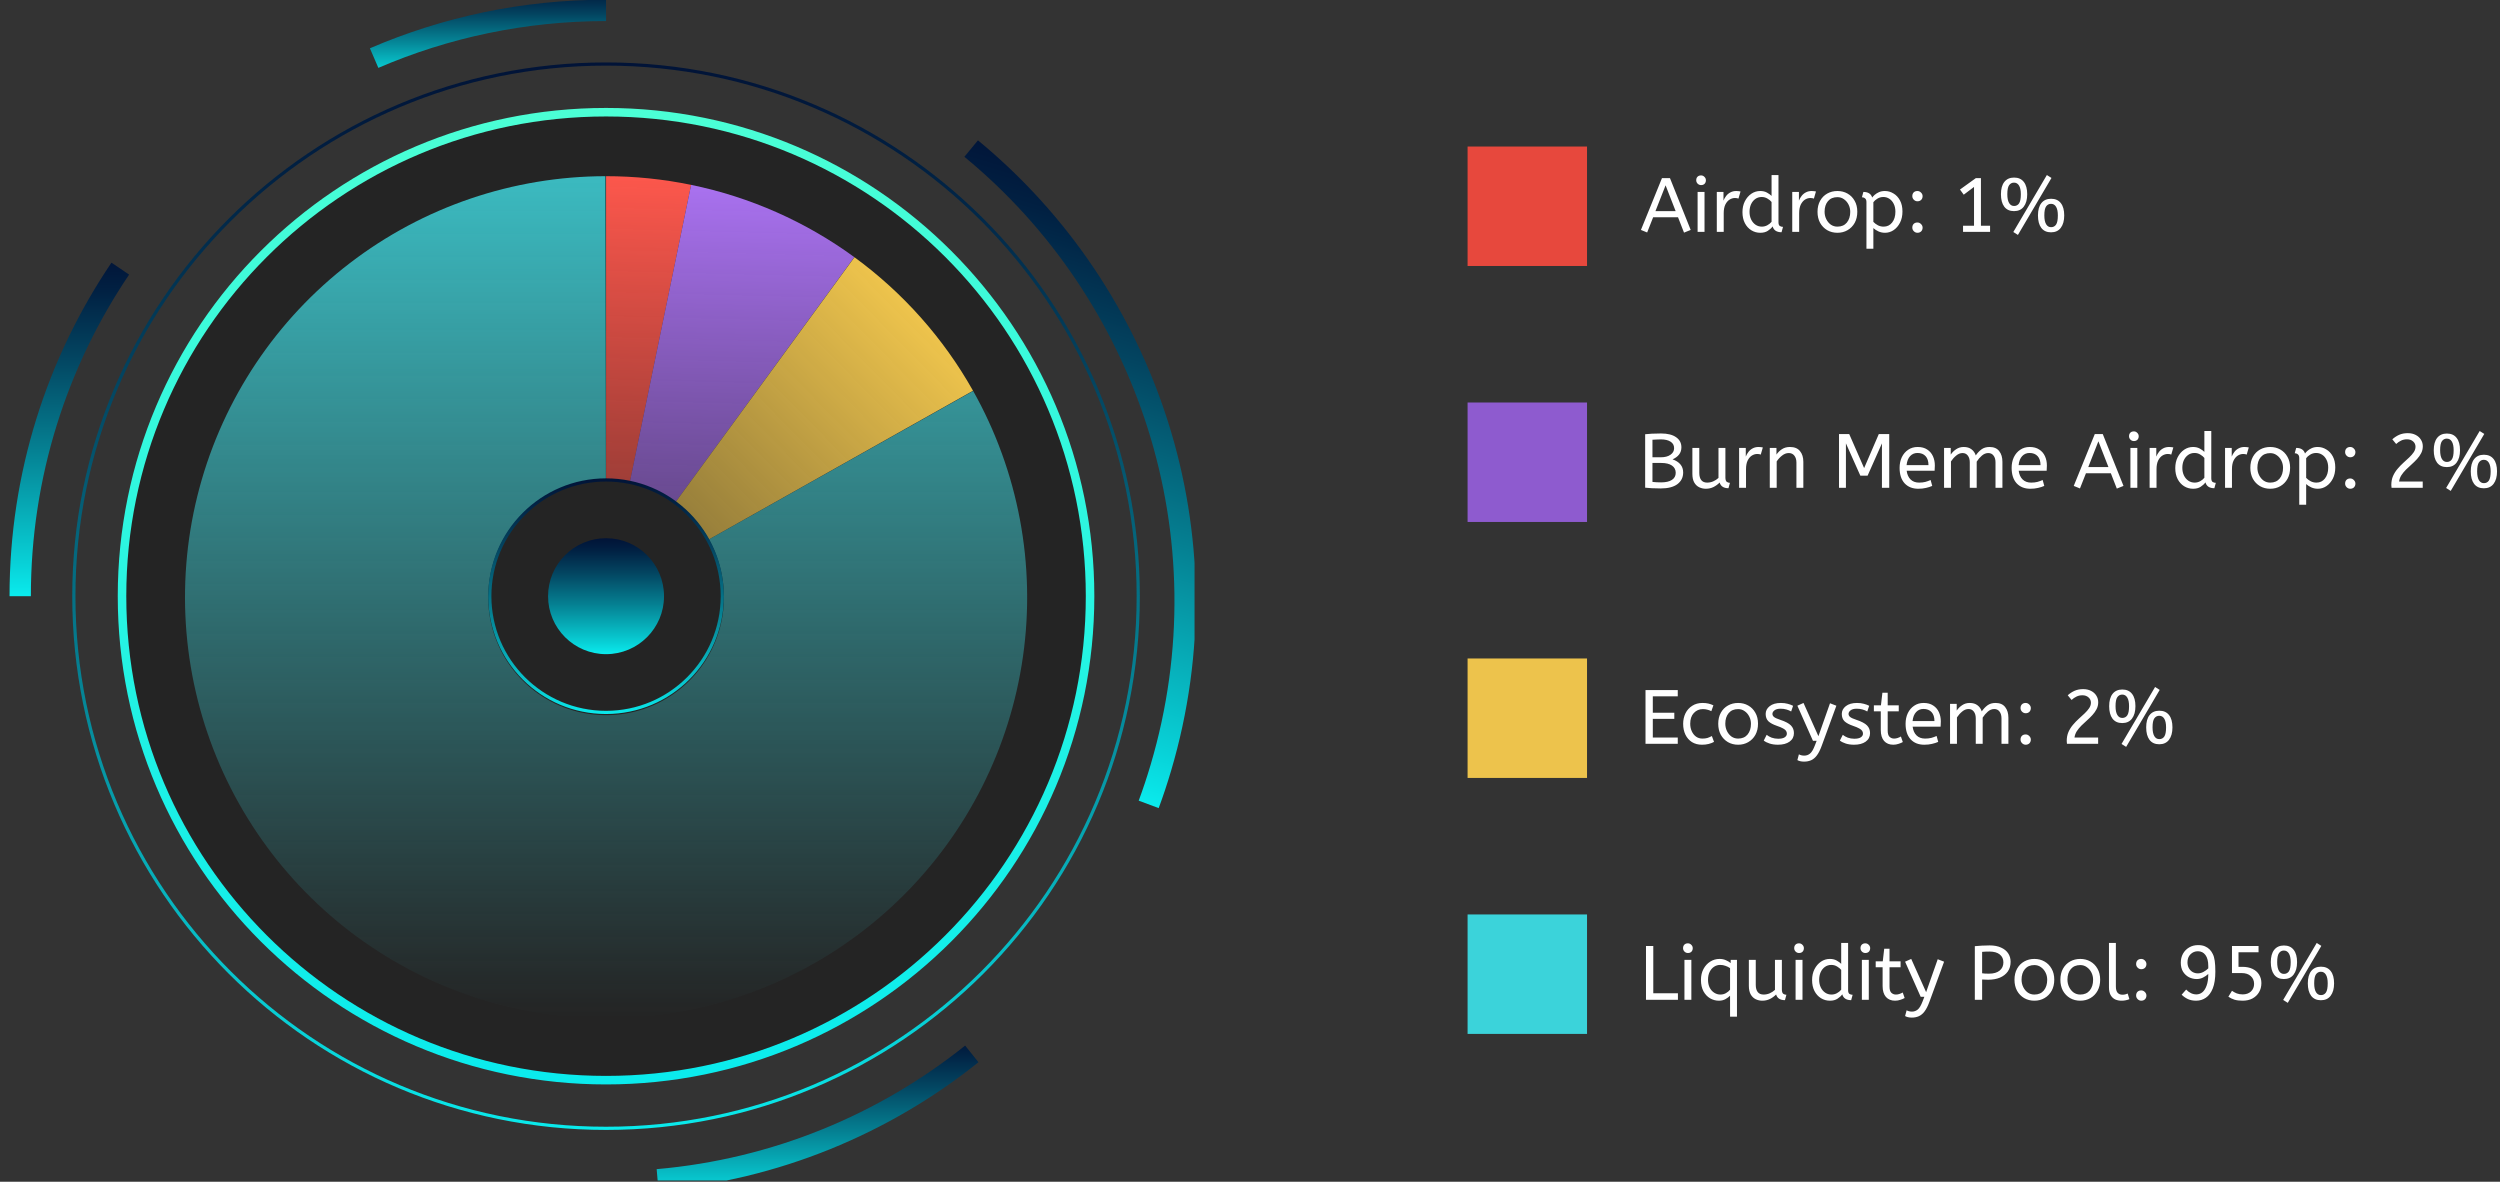 <svg width="586" height="277" viewBox="0 0 586 277" fill="none" xmlns="http://www.w3.org/2000/svg">
<rect x="0" y="0" width="586" height="277" fill="#333333" stroke="none"/>
<g clip-path="url(#clip0_80_314)">
<path style="mix-blend-mode:screen" d="M28.197 62.967C13.389 84.872 4.735 111.306 4.735 139.746" stroke="url(#paint0_linear_80_314)" stroke-width="5" stroke-miterlimit="10"/>
<path style="mix-blend-mode:screen" d="M142.057 2.436C122.742 2.436 104.374 6.424 87.696 13.613" stroke="url(#paint1_linear_80_314)" stroke-width="5" stroke-miterlimit="10"/>
<path style="mix-blend-mode:screen" d="M269.254 188.547C270.294 185.752 271.232 182.904 272.097 179.987C288.265 125.453 268.966 68.842 227.641 34.824" stroke="url(#paint2_linear_80_314)" stroke-width="5" stroke-miterlimit="10"/>
<path style="mix-blend-mode:screen" d="M154.137 276.538C181.859 274.127 207.236 263.468 227.79 247.039" stroke="url(#paint3_linear_80_314)" stroke-width="5" stroke-miterlimit="10"/>
<path style="mix-blend-mode:screen" d="M142.057 264.481C210.952 264.481 266.803 208.635 266.803 139.746C266.803 70.856 210.952 15.01 142.057 15.01C73.162 15.01 17.311 70.856 17.311 139.746C17.311 208.635 73.162 264.481 142.057 264.481Z" stroke="url(#paint4_linear_80_314)" stroke-width="0.75" stroke-miterlimit="10"/>
<path d="M142.057 253.191C204.716 253.191 255.512 202.4 255.512 139.746C255.512 77.092 204.716 26.301 142.057 26.301C79.398 26.301 28.602 77.092 28.602 139.746C28.602 202.4 79.398 253.191 142.057 253.191Z" fill="black" fill-opacity="0.3" stroke="url(#paint5_linear_80_314)" stroke-width="2" stroke-miterlimit="10"/>
<path d="M142.065 41.298C148.765 41.298 155.447 41.98 162.008 43.334L147.65 112.93C145.812 112.551 143.941 112.36 142.065 112.36L142.065 41.298Z" fill="url(#paint6_linear_80_314)"/>
<path d="M161.996 43.331C175.816 46.181 188.865 51.96 200.262 60.28L158.362 117.676C155.171 115.346 151.517 113.727 147.646 112.929L161.996 43.331Z" fill="url(#paint7_linear_80_314)"/>
<path d="M200.285 60.297C211.679 68.62 221.157 79.29 228.078 91.587L166.152 126.443C164.213 122.999 161.559 120.011 158.368 117.68L200.285 60.297Z" fill="url(#paint8_linear_80_314)"/>
<path d="M228.109 91.641C238.727 110.534 242.832 132.397 239.79 153.854C236.748 175.312 226.728 195.172 211.277 210.369C195.826 225.566 175.803 235.255 154.298 237.941C132.793 240.627 111.002 236.161 92.288 225.231C73.573 214.301 58.977 197.516 50.75 177.466C42.524 157.416 41.125 135.216 46.77 114.292C52.415 93.368 64.789 74.883 81.984 61.691C99.178 48.499 120.236 41.332 141.908 41.298L142.021 112.363C135.953 112.373 130.057 114.38 125.242 118.073C120.428 121.767 116.963 126.943 115.382 132.802C113.802 138.66 114.193 144.876 116.497 150.49C118.8 156.104 122.887 160.804 128.127 163.865C133.367 166.925 139.469 168.176 145.49 167.423C151.512 166.671 157.118 163.958 161.444 159.703C165.771 155.448 168.576 149.887 169.428 143.879C170.28 137.871 169.13 131.75 166.157 126.46L228.109 91.641Z" fill="url(#paint9_linear_80_314)"/>
<path style="mix-blend-mode:screen" d="M142.057 153.335C149.563 153.335 155.647 147.251 155.647 139.746C155.647 132.241 149.563 126.157 142.057 126.157C134.551 126.157 128.467 132.241 128.467 139.746C128.467 147.251 134.551 153.335 142.057 153.335Z" fill="url(#paint10_linear_80_314)"/>
<path style="mix-blend-mode:screen" d="M142.057 166.992C157.106 166.992 169.305 154.794 169.305 139.746C169.305 124.699 157.106 112.5 142.057 112.5C127.008 112.5 114.809 124.699 114.809 139.746C114.809 154.794 127.008 166.992 142.057 166.992Z" stroke="url(#paint11_linear_80_314)" stroke-width="0.75" stroke-miterlimit="10"/>
</g>
<rect x="344" y="34.348" width="28" height="28" fill="#E7483D"/>
<path d="M394.733 54.528L393.329 50.928H387.497L386.093 54.492L384.635 53.898L389.567 41.748H391.439L396.299 53.898L394.733 54.528ZM388.037 49.488H392.771L390.413 43.44L388.037 49.488ZM397.919 54.348V44.988H399.539V54.348H397.919ZM398.729 43.386C398.417 43.386 398.147 43.272 397.919 43.044C397.703 42.816 397.595 42.552 397.595 42.252C397.595 41.904 397.697 41.628 397.901 41.424C398.105 41.22 398.381 41.118 398.729 41.118C399.041 41.118 399.305 41.232 399.521 41.46C399.749 41.676 399.863 41.94 399.863 42.252C399.863 42.588 399.761 42.864 399.557 43.08C399.353 43.284 399.077 43.386 398.729 43.386ZM402.419 54.348V44.988H403.985V47.022C404.141 46.626 404.351 46.26 404.615 45.924C404.879 45.576 405.209 45.3 405.605 45.096C406.001 44.88 406.463 44.772 406.991 44.772C407.171 44.772 407.351 44.784 407.531 44.808C407.711 44.82 407.861 44.844 407.981 44.88L407.495 46.554C407.267 46.458 406.997 46.41 406.685 46.41C406.241 46.41 405.815 46.536 405.407 46.788C405.011 47.04 404.681 47.43 404.417 47.958C404.165 48.486 404.039 49.158 404.039 49.974V54.348H402.419ZM412.609 54.564C411.841 54.564 411.139 54.366 410.503 53.97C409.867 53.574 409.363 53.016 408.991 52.296C408.619 51.564 408.433 50.706 408.433 49.722C408.433 48.774 408.619 47.928 408.991 47.184C409.375 46.44 409.879 45.852 410.503 45.42C411.139 44.988 411.835 44.772 412.591 44.772C413.215 44.772 413.749 44.898 414.193 45.15C414.649 45.402 415.003 45.66 415.255 45.924V41.028H416.875V52.08C416.875 52.536 416.983 52.836 417.199 52.98C417.427 53.112 417.673 53.178 417.937 53.178L417.595 54.438C416.455 54.438 415.759 53.982 415.507 53.07C415.243 53.442 414.871 53.784 414.391 54.096C413.923 54.408 413.329 54.564 412.609 54.564ZM412.969 53.124C413.413 53.124 413.833 53.022 414.229 52.818C414.637 52.602 414.979 52.326 415.255 51.99V47.346C415.027 47.058 414.709 46.794 414.301 46.554C413.893 46.302 413.443 46.176 412.951 46.176C412.375 46.176 411.871 46.332 411.439 46.644C411.007 46.956 410.671 47.376 410.431 47.904C410.203 48.42 410.089 49.008 410.089 49.668C410.089 50.328 410.215 50.922 410.467 51.45C410.719 51.966 411.061 52.374 411.493 52.674C411.937 52.974 412.429 53.124 412.969 53.124ZM420.102 54.348V44.988H421.668V47.022C421.824 46.626 422.034 46.26 422.298 45.924C422.562 45.576 422.892 45.3 423.288 45.096C423.684 44.88 424.146 44.772 424.674 44.772C424.854 44.772 425.034 44.784 425.214 44.808C425.394 44.82 425.544 44.844 425.664 44.88L425.178 46.554C424.95 46.458 424.68 46.41 424.368 46.41C423.924 46.41 423.498 46.536 423.09 46.788C422.694 47.04 422.364 47.43 422.1 47.958C421.848 48.486 421.722 49.158 421.722 49.974V54.348H420.102ZM430.689 54.564C429.801 54.564 429.003 54.36 428.295 53.952C427.587 53.532 427.029 52.956 426.621 52.224C426.225 51.48 426.027 50.628 426.027 49.668C426.027 48.66 426.231 47.79 426.639 47.058C427.047 46.326 427.605 45.762 428.313 45.366C429.021 44.97 429.813 44.772 430.689 44.772C431.565 44.772 432.351 44.97 433.047 45.366C433.755 45.762 434.313 46.326 434.721 47.058C435.141 47.778 435.351 48.636 435.351 49.632C435.351 50.628 435.147 51.498 434.739 52.242C434.331 52.974 433.773 53.544 433.065 53.952C432.369 54.36 431.577 54.564 430.689 54.564ZM430.689 53.124C431.637 53.124 432.375 52.806 432.903 52.17C433.431 51.522 433.695 50.688 433.695 49.668C433.695 49.044 433.563 48.474 433.299 47.958C433.035 47.43 432.675 47.01 432.219 46.698C431.775 46.374 431.265 46.212 430.689 46.212C429.741 46.212 429.003 46.524 428.475 47.148C427.947 47.772 427.683 48.6 427.683 49.632C427.683 50.256 427.815 50.838 428.079 51.378C428.343 51.906 428.697 52.332 429.141 52.656C429.597 52.968 430.113 53.124 430.689 53.124ZM437.495 58.308V47.382C437.495 46.974 437.393 46.686 437.189 46.518C436.997 46.338 436.745 46.248 436.433 46.248L436.775 44.988C437.879 44.988 438.569 45.426 438.845 46.302C438.965 46.122 439.157 45.912 439.421 45.672C439.697 45.432 440.033 45.222 440.429 45.042C440.837 44.862 441.299 44.772 441.815 44.772C442.535 44.772 443.207 44.964 443.831 45.348C444.467 45.72 444.977 46.266 445.361 46.986C445.745 47.694 445.937 48.558 445.937 49.578C445.937 50.574 445.745 51.45 445.361 52.206C444.977 52.95 444.473 53.532 443.849 53.952C443.237 54.36 442.571 54.564 441.851 54.564C441.299 54.564 440.783 54.456 440.303 54.24C439.823 54.012 439.427 53.754 439.115 53.466V58.308H437.495ZM441.527 53.124C442.343 53.124 443.003 52.806 443.507 52.17C444.023 51.522 444.281 50.676 444.281 49.632C444.281 48.912 444.149 48.294 443.885 47.778C443.633 47.262 443.291 46.866 442.859 46.59C442.439 46.314 441.971 46.176 441.455 46.176C440.939 46.176 440.471 46.308 440.051 46.572C439.643 46.824 439.331 47.1 439.115 47.4V52.008C439.427 52.332 439.787 52.602 440.195 52.818C440.603 53.022 441.047 53.124 441.527 53.124ZM449.452 47.184C449.128 47.184 448.846 47.064 448.606 46.824C448.366 46.584 448.246 46.302 448.246 45.978C448.246 45.606 448.354 45.312 448.57 45.096C448.786 44.88 449.08 44.772 449.452 44.772C449.764 44.772 450.04 44.892 450.28 45.132C450.532 45.372 450.658 45.654 450.658 45.978C450.658 46.338 450.544 46.632 450.316 46.86C450.088 47.076 449.8 47.184 449.452 47.184ZM449.452 54.564C449.128 54.564 448.846 54.444 448.606 54.204C448.366 53.964 448.246 53.682 448.246 53.358C448.246 52.986 448.354 52.692 448.57 52.476C448.786 52.26 449.08 52.152 449.452 52.152C449.764 52.152 450.04 52.272 450.28 52.512C450.532 52.752 450.658 53.034 450.658 53.358C450.658 53.718 450.544 54.012 450.316 54.24C450.088 54.456 449.8 54.564 449.452 54.564ZM460.137 54.348V52.908H462.711V43.818L460.299 45.636L459.417 44.43L463.143 41.748H464.331V52.908H466.473V54.348H460.137ZM473 55.068L471.92 54.384L479.786 41.028L480.866 41.712L473 55.068ZM472.082 49.488C471.086 49.488 470.324 49.14 469.796 48.444C469.28 47.748 469.022 46.776 469.022 45.528C469.022 44.28 469.286 43.32 469.814 42.648C470.354 41.964 471.116 41.622 472.1 41.622C473.096 41.622 473.858 41.964 474.386 42.648C474.914 43.32 475.178 44.28 475.178 45.528C475.178 46.764 474.908 47.736 474.368 48.444C473.84 49.14 473.078 49.488 472.082 49.488ZM472.1 48.282C472.604 48.282 472.994 48.078 473.27 47.67C473.546 47.262 473.684 46.548 473.684 45.528C473.684 44.64 473.546 43.968 473.27 43.512C472.994 43.044 472.598 42.81 472.082 42.81C471.602 42.81 471.218 43.014 470.93 43.422C470.654 43.818 470.516 44.52 470.516 45.528C470.516 46.428 470.654 47.112 470.93 47.58C471.206 48.048 471.596 48.282 472.1 48.282ZM480.758 54.456C479.762 54.456 479 54.108 478.472 53.412C477.956 52.716 477.698 51.744 477.698 50.496C477.698 49.248 477.962 48.288 478.49 47.616C479.03 46.932 479.792 46.59 480.776 46.59C481.772 46.59 482.534 46.932 483.062 47.616C483.59 48.288 483.854 49.248 483.854 50.496C483.854 51.732 483.584 52.704 483.044 53.412C482.516 54.108 481.754 54.456 480.758 54.456ZM480.776 53.25C481.28 53.25 481.67 53.046 481.946 52.638C482.222 52.23 482.36 51.516 482.36 50.496C482.36 49.608 482.222 48.936 481.946 48.48C481.67 48.012 481.274 47.778 480.758 47.778C480.278 47.778 479.894 47.982 479.606 48.39C479.33 48.786 479.192 49.488 479.192 50.496C479.192 51.396 479.33 52.08 479.606 52.548C479.882 53.016 480.272 53.25 480.776 53.25Z" fill="white"/>
<rect x="344" y="94.348" width="28" height="28" fill="#8E5BCF"/>
<path d="M389.261 114.492C388.529 114.492 387.833 114.474 387.173 114.438C386.525 114.402 386.009 114.36 385.625 114.312V101.784C386.045 101.736 386.567 101.694 387.191 101.658C387.815 101.622 388.529 101.604 389.333 101.604C390.869 101.604 392.051 101.898 392.879 102.486C393.707 103.062 394.121 103.848 394.121 104.844C394.121 105.504 393.941 106.068 393.581 106.536C393.233 106.992 392.723 107.37 392.051 107.67C392.867 107.958 393.485 108.36 393.905 108.876C394.325 109.38 394.535 110.004 394.535 110.748C394.535 111.888 394.085 112.8 393.185 113.484C392.285 114.156 390.977 114.492 389.261 114.492ZM387.335 107.184H389.315C390.263 107.184 391.013 106.986 391.565 106.59C392.129 106.194 392.411 105.684 392.411 105.06C392.411 104.388 392.135 103.878 391.583 103.53C391.031 103.17 390.275 102.99 389.315 102.99C388.919 102.99 388.559 103.002 388.235 103.026C387.911 103.038 387.611 103.056 387.335 103.08V107.184ZM389.387 113.07C390.455 113.07 391.289 112.878 391.889 112.494C392.489 112.11 392.789 111.552 392.789 110.82C392.789 110.1 392.495 109.536 391.907 109.128C391.319 108.72 390.479 108.516 389.387 108.516H387.335V112.962C387.971 113.034 388.655 113.07 389.387 113.07ZM399.843 114.564C399.303 114.564 398.793 114.45 398.313 114.222C397.833 113.994 397.443 113.628 397.143 113.124C396.843 112.608 396.693 111.924 396.693 111.072V104.988H398.313V110.856C398.313 111.588 398.469 112.152 398.781 112.548C399.093 112.932 399.549 113.124 400.149 113.124C400.641 113.124 401.115 113.028 401.571 112.836C402.039 112.632 402.453 112.362 402.813 112.026V104.988H404.433V111.918C404.433 112.434 404.541 112.776 404.757 112.944C404.985 113.1 405.231 113.178 405.495 113.178L405.153 114.438C404.037 114.438 403.347 113.994 403.083 113.106C402.663 113.538 402.177 113.892 401.625 114.168C401.073 114.432 400.479 114.564 399.843 114.564ZM407.646 114.348V104.988H409.212V107.022C409.368 106.626 409.578 106.26 409.842 105.924C410.106 105.576 410.436 105.3 410.832 105.096C411.228 104.88 411.69 104.772 412.218 104.772C412.398 104.772 412.578 104.784 412.758 104.808C412.938 104.82 413.088 104.844 413.208 104.88L412.722 106.554C412.494 106.458 412.224 106.41 411.912 106.41C411.468 106.41 411.042 106.536 410.634 106.788C410.238 107.04 409.908 107.43 409.644 107.958C409.392 108.486 409.266 109.158 409.266 109.974V114.348H407.646ZM414.836 114.348V104.988H416.402V106.554C416.738 106.05 417.164 105.63 417.68 105.294C418.208 104.946 418.832 104.772 419.552 104.772C420.608 104.772 421.394 105.09 421.91 105.726C422.438 106.362 422.702 107.202 422.702 108.246V114.348H421.082V108.426C421.082 107.754 420.92 107.214 420.596 106.806C420.284 106.398 419.846 106.194 419.282 106.194C418.73 106.194 418.208 106.392 417.716 106.788C417.224 107.172 416.804 107.628 416.456 108.156V114.348H414.836ZM431.064 114.348V101.748H433.458L436.95 109.722L440.388 101.748H442.836V114.348H441.126V103.926L437.76 111.504H436.068L432.684 103.926V114.348H431.064ZM449.64 114.564C448.296 114.564 447.228 114.138 446.436 113.286C445.656 112.422 445.266 111.216 445.266 109.668C445.266 108.732 445.44 107.898 445.788 107.166C446.148 106.422 446.646 105.84 447.282 105.42C447.918 104.988 448.656 104.772 449.496 104.772C450.396 104.772 451.14 104.97 451.728 105.366C452.328 105.75 452.778 106.272 453.078 106.932C453.378 107.592 453.528 108.318 453.528 109.11C453.528 109.53 453.51 109.938 453.474 110.334H446.922C447.03 111.21 447.336 111.894 447.84 112.386C448.344 112.878 449.01 113.124 449.838 113.124C450.378 113.124 450.864 113.07 451.296 112.962C451.728 112.842 452.142 112.692 452.538 112.512L452.916 113.898C452.484 114.09 451.998 114.246 451.458 114.366C450.918 114.498 450.312 114.564 449.64 114.564ZM446.904 109.02H452.034C452.034 108.108 451.806 107.406 451.35 106.914C450.894 106.422 450.264 106.176 449.46 106.176C448.764 106.176 448.188 106.422 447.732 106.914C447.276 107.394 447 108.096 446.904 109.02ZM455.687 114.348V104.988H457.253V106.554C457.589 106.05 458.015 105.63 458.531 105.294C459.047 104.946 459.635 104.772 460.295 104.772C461.039 104.772 461.645 104.952 462.113 105.312C462.593 105.672 462.929 106.152 463.121 106.752C463.493 106.2 463.931 105.732 464.435 105.348C464.951 104.964 465.587 104.772 466.343 104.772C467.363 104.772 468.119 105.096 468.611 105.744C469.115 106.38 469.367 107.214 469.367 108.246V114.348H467.747V108.372C467.747 107.724 467.597 107.202 467.297 106.806C466.997 106.398 466.583 106.194 466.055 106.194C465.515 106.194 465.011 106.398 464.543 106.806C464.087 107.202 463.685 107.67 463.337 108.21V114.348H461.717V108.372C461.717 107.724 461.567 107.202 461.267 106.806C460.967 106.398 460.553 106.194 460.025 106.194C459.497 106.194 458.999 106.392 458.531 106.788C458.063 107.172 457.655 107.628 457.307 108.156V114.348H455.687ZM475.902 114.564C474.558 114.564 473.49 114.138 472.698 113.286C471.918 112.422 471.528 111.216 471.528 109.668C471.528 108.732 471.702 107.898 472.05 107.166C472.41 106.422 472.908 105.84 473.544 105.42C474.18 104.988 474.918 104.772 475.758 104.772C476.658 104.772 477.402 104.97 477.99 105.366C478.59 105.75 479.04 106.272 479.34 106.932C479.64 107.592 479.79 108.318 479.79 109.11C479.79 109.53 479.772 109.938 479.736 110.334H473.184C473.292 111.21 473.598 111.894 474.102 112.386C474.606 112.878 475.272 113.124 476.1 113.124C476.64 113.124 477.126 113.07 477.558 112.962C477.99 112.842 478.404 112.692 478.8 112.512L479.178 113.898C478.746 114.09 478.26 114.246 477.72 114.366C477.18 114.498 476.574 114.564 475.902 114.564ZM473.166 109.02H478.296C478.296 108.108 478.068 107.406 477.612 106.914C477.156 106.422 476.526 106.176 475.722 106.176C475.026 106.176 474.45 106.422 473.994 106.914C473.538 107.394 473.262 108.096 473.166 109.02ZM496.183 114.528L494.779 110.928H488.947L487.543 114.492L486.085 113.898L491.017 101.748H492.889L497.749 113.898L496.183 114.528ZM489.487 109.488H494.221L491.863 103.44L489.487 109.488ZM499.369 114.348V104.988H500.989V114.348H499.369ZM500.179 103.386C499.867 103.386 499.597 103.272 499.369 103.044C499.153 102.816 499.045 102.552 499.045 102.252C499.045 101.904 499.147 101.628 499.351 101.424C499.555 101.22 499.831 101.118 500.179 101.118C500.491 101.118 500.755 101.232 500.971 101.46C501.199 101.676 501.313 101.94 501.313 102.252C501.313 102.588 501.211 102.864 501.007 103.08C500.803 103.284 500.527 103.386 500.179 103.386ZM503.869 114.348V104.988H505.435V107.022C505.591 106.626 505.801 106.26 506.065 105.924C506.329 105.576 506.659 105.3 507.055 105.096C507.451 104.88 507.913 104.772 508.441 104.772C508.621 104.772 508.801 104.784 508.981 104.808C509.161 104.82 509.311 104.844 509.431 104.88L508.945 106.554C508.717 106.458 508.447 106.41 508.135 106.41C507.691 106.41 507.265 106.536 506.857 106.788C506.461 107.04 506.131 107.43 505.867 107.958C505.615 108.486 505.489 109.158 505.489 109.974V114.348H503.869ZM514.059 114.564C513.291 114.564 512.589 114.366 511.953 113.97C511.317 113.574 510.813 113.016 510.441 112.296C510.069 111.564 509.883 110.706 509.883 109.722C509.883 108.774 510.069 107.928 510.441 107.184C510.825 106.44 511.329 105.852 511.953 105.42C512.589 104.988 513.285 104.772 514.041 104.772C514.665 104.772 515.199 104.898 515.643 105.15C516.099 105.402 516.453 105.66 516.705 105.924V101.028H518.325V112.08C518.325 112.536 518.433 112.836 518.649 112.98C518.877 113.112 519.123 113.178 519.387 113.178L519.045 114.438C517.905 114.438 517.209 113.982 516.957 113.07C516.693 113.442 516.321 113.784 515.841 114.096C515.373 114.408 514.779 114.564 514.059 114.564ZM514.419 113.124C514.863 113.124 515.283 113.022 515.679 112.818C516.087 112.602 516.429 112.326 516.705 111.99V107.346C516.477 107.058 516.159 106.794 515.751 106.554C515.343 106.302 514.893 106.176 514.401 106.176C513.825 106.176 513.321 106.332 512.889 106.644C512.457 106.956 512.121 107.376 511.881 107.904C511.653 108.42 511.539 109.008 511.539 109.668C511.539 110.328 511.665 110.922 511.917 111.45C512.169 111.966 512.511 112.374 512.943 112.674C513.387 112.974 513.879 113.124 514.419 113.124ZM521.552 114.348V104.988H523.118V107.022C523.274 106.626 523.484 106.26 523.748 105.924C524.012 105.576 524.342 105.3 524.738 105.096C525.134 104.88 525.596 104.772 526.124 104.772C526.304 104.772 526.484 104.784 526.664 104.808C526.844 104.82 526.994 104.844 527.114 104.88L526.628 106.554C526.4 106.458 526.13 106.41 525.818 106.41C525.374 106.41 524.948 106.536 524.54 106.788C524.144 107.04 523.814 107.43 523.55 107.958C523.298 108.486 523.172 109.158 523.172 109.974V114.348H521.552ZM532.139 114.564C531.251 114.564 530.453 114.36 529.745 113.952C529.037 113.532 528.479 112.956 528.071 112.224C527.675 111.48 527.477 110.628 527.477 109.668C527.477 108.66 527.681 107.79 528.089 107.058C528.497 106.326 529.055 105.762 529.763 105.366C530.471 104.97 531.263 104.772 532.139 104.772C533.015 104.772 533.801 104.97 534.497 105.366C535.205 105.762 535.763 106.326 536.171 107.058C536.591 107.778 536.801 108.636 536.801 109.632C536.801 110.628 536.597 111.498 536.189 112.242C535.781 112.974 535.223 113.544 534.515 113.952C533.819 114.36 533.027 114.564 532.139 114.564ZM532.139 113.124C533.087 113.124 533.825 112.806 534.353 112.17C534.881 111.522 535.145 110.688 535.145 109.668C535.145 109.044 535.013 108.474 534.749 107.958C534.485 107.43 534.125 107.01 533.669 106.698C533.225 106.374 532.715 106.212 532.139 106.212C531.191 106.212 530.453 106.524 529.925 107.148C529.397 107.772 529.133 108.6 529.133 109.632C529.133 110.256 529.265 110.838 529.529 111.378C529.793 111.906 530.147 112.332 530.591 112.656C531.047 112.968 531.563 113.124 532.139 113.124ZM538.945 118.308V107.382C538.945 106.974 538.843 106.686 538.639 106.518C538.447 106.338 538.195 106.248 537.883 106.248L538.225 104.988C539.329 104.988 540.019 105.426 540.295 106.302C540.415 106.122 540.607 105.912 540.871 105.672C541.147 105.432 541.483 105.222 541.879 105.042C542.287 104.862 542.749 104.772 543.265 104.772C543.985 104.772 544.657 104.964 545.281 105.348C545.917 105.72 546.427 106.266 546.811 106.986C547.195 107.694 547.387 108.558 547.387 109.578C547.387 110.574 547.195 111.45 546.811 112.206C546.427 112.95 545.923 113.532 545.299 113.952C544.687 114.36 544.021 114.564 543.301 114.564C542.749 114.564 542.233 114.456 541.753 114.24C541.273 114.012 540.877 113.754 540.565 113.466V118.308H538.945ZM542.977 113.124C543.793 113.124 544.453 112.806 544.957 112.17C545.473 111.522 545.731 110.676 545.731 109.632C545.731 108.912 545.599 108.294 545.335 107.778C545.083 107.262 544.741 106.866 544.309 106.59C543.889 106.314 543.421 106.176 542.905 106.176C542.389 106.176 541.921 106.308 541.501 106.572C541.093 106.824 540.781 107.1 540.565 107.4V112.008C540.877 112.332 541.237 112.602 541.645 112.818C542.053 113.022 542.497 113.124 542.977 113.124ZM550.902 107.184C550.578 107.184 550.296 107.064 550.056 106.824C549.816 106.584 549.696 106.302 549.696 105.978C549.696 105.606 549.804 105.312 550.02 105.096C550.236 104.88 550.53 104.772 550.902 104.772C551.214 104.772 551.49 104.892 551.73 105.132C551.982 105.372 552.108 105.654 552.108 105.978C552.108 106.338 551.994 106.632 551.766 106.86C551.538 107.076 551.25 107.184 550.902 107.184ZM550.902 114.564C550.578 114.564 550.296 114.444 550.056 114.204C549.816 113.964 549.696 113.682 549.696 113.358C549.696 112.986 549.804 112.692 550.02 112.476C550.236 112.26 550.53 112.152 550.902 112.152C551.214 112.152 551.49 112.272 551.73 112.512C551.982 112.752 552.108 113.034 552.108 113.358C552.108 113.718 551.994 114.012 551.766 114.24C551.538 114.456 551.25 114.564 550.902 114.564ZM560.579 114.348C560.543 114.132 560.525 113.91 560.525 113.682C560.525 112.902 560.657 112.206 560.921 111.594C561.197 110.97 561.551 110.406 561.983 109.902C562.415 109.386 562.871 108.912 563.351 108.48C563.843 108.036 564.299 107.616 564.719 107.22C565.151 106.812 565.505 106.404 565.781 105.996C566.057 105.588 566.195 105.162 566.195 104.718C566.195 104.214 566.009 103.8 565.637 103.476C565.265 103.14 564.785 102.972 564.197 102.972C563.693 102.972 563.231 103.074 562.811 103.278C562.403 103.47 562.019 103.734 561.659 104.07L560.759 102.972C561.239 102.54 561.767 102.192 562.343 101.928C562.931 101.664 563.609 101.532 564.377 101.532C565.085 101.532 565.703 101.67 566.231 101.946C566.759 102.21 567.167 102.576 567.455 103.044C567.755 103.512 567.905 104.034 567.905 104.61C567.905 105.186 567.779 105.72 567.527 106.212C567.275 106.704 566.951 107.166 566.555 107.598C566.159 108.03 565.733 108.45 565.277 108.858C564.821 109.254 564.383 109.662 563.963 110.082C563.543 110.502 563.183 110.94 562.883 111.396C562.595 111.852 562.415 112.344 562.343 112.872H567.887V114.348H560.579ZM574.45 115.068L573.37 114.384L581.236 101.028L582.316 101.712L574.45 115.068ZM573.532 109.488C572.536 109.488 571.774 109.14 571.246 108.444C570.73 107.748 570.472 106.776 570.472 105.528C570.472 104.28 570.736 103.32 571.264 102.648C571.804 101.964 572.566 101.622 573.55 101.622C574.546 101.622 575.308 101.964 575.836 102.648C576.364 103.32 576.628 104.28 576.628 105.528C576.628 106.764 576.358 107.736 575.818 108.444C575.29 109.14 574.528 109.488 573.532 109.488ZM573.55 108.282C574.054 108.282 574.444 108.078 574.72 107.67C574.996 107.262 575.134 106.548 575.134 105.528C575.134 104.64 574.996 103.968 574.72 103.512C574.444 103.044 574.048 102.81 573.532 102.81C573.052 102.81 572.668 103.014 572.38 103.422C572.104 103.818 571.966 104.52 571.966 105.528C571.966 106.428 572.104 107.112 572.38 107.58C572.656 108.048 573.046 108.282 573.55 108.282ZM582.208 114.456C581.212 114.456 580.45 114.108 579.922 113.412C579.406 112.716 579.148 111.744 579.148 110.496C579.148 109.248 579.412 108.288 579.94 107.616C580.48 106.932 581.242 106.59 582.226 106.59C583.222 106.59 583.984 106.932 584.512 107.616C585.04 108.288 585.304 109.248 585.304 110.496C585.304 111.732 585.034 112.704 584.494 113.412C583.966 114.108 583.204 114.456 582.208 114.456ZM582.226 113.25C582.73 113.25 583.12 113.046 583.396 112.638C583.672 112.23 583.81 111.516 583.81 110.496C583.81 109.608 583.672 108.936 583.396 108.48C583.12 108.012 582.724 107.778 582.208 107.778C581.728 107.778 581.344 107.982 581.056 108.39C580.78 108.786 580.642 109.488 580.642 110.496C580.642 111.396 580.78 112.08 581.056 112.548C581.332 113.016 581.722 113.25 582.226 113.25Z" fill="white"/>
<rect x="344" y="154.348" width="28" height="28" fill="#EDC34C"/>
<path d="M385.708 174.348V161.748H393.268V163.224H387.418V167.058H392.458V168.498H387.418V172.872H393.268V174.348H385.708ZM398.941 174.564C398.053 174.564 397.273 174.36 396.601 173.952C395.941 173.532 395.431 172.956 395.071 172.224C394.711 171.48 394.531 170.628 394.531 169.668C394.531 168.768 394.711 167.946 395.071 167.202C395.443 166.458 395.971 165.87 396.655 165.438C397.339 164.994 398.143 164.772 399.067 164.772C399.595 164.772 400.057 164.82 400.453 164.916C400.861 165.012 401.251 165.15 401.623 165.33L401.137 166.698C400.801 166.53 400.477 166.41 400.165 166.338C399.865 166.254 399.529 166.212 399.157 166.212C398.317 166.212 397.609 166.518 397.033 167.13C396.469 167.73 396.187 168.564 396.187 169.632C396.187 170.28 396.307 170.868 396.547 171.396C396.787 171.924 397.117 172.344 397.537 172.656C397.969 172.968 398.473 173.124 399.049 173.124C399.505 173.124 399.895 173.076 400.219 172.98C400.543 172.872 400.891 172.722 401.263 172.53L401.767 173.898C401.395 174.102 400.975 174.264 400.507 174.384C400.051 174.504 399.529 174.564 398.941 174.564ZM407.417 174.564C406.529 174.564 405.731 174.36 405.023 173.952C404.315 173.532 403.757 172.956 403.349 172.224C402.953 171.48 402.755 170.628 402.755 169.668C402.755 168.66 402.959 167.79 403.367 167.058C403.775 166.326 404.333 165.762 405.041 165.366C405.749 164.97 406.541 164.772 407.417 164.772C408.293 164.772 409.079 164.97 409.775 165.366C410.483 165.762 411.041 166.326 411.449 167.058C411.869 167.778 412.079 168.636 412.079 169.632C412.079 170.628 411.875 171.498 411.467 172.242C411.059 172.974 410.501 173.544 409.793 173.952C409.097 174.36 408.305 174.564 407.417 174.564ZM407.417 173.124C408.365 173.124 409.103 172.806 409.631 172.17C410.159 171.522 410.423 170.688 410.423 169.668C410.423 169.044 410.291 168.474 410.027 167.958C409.763 167.43 409.403 167.01 408.947 166.698C408.503 166.374 407.993 166.212 407.417 166.212C406.469 166.212 405.731 166.524 405.203 167.148C404.675 167.772 404.411 168.6 404.411 169.632C404.411 170.256 404.543 170.838 404.807 171.378C405.071 171.906 405.425 172.332 405.869 172.656C406.325 172.968 406.841 173.124 407.417 173.124ZM416.753 174.564C416.045 174.564 415.403 174.474 414.827 174.294C414.263 174.114 413.795 173.88 413.423 173.592L414.107 172.242C414.419 172.506 414.809 172.728 415.277 172.908C415.757 173.076 416.267 173.16 416.807 173.16C417.479 173.16 417.983 173.052 418.319 172.836C418.667 172.608 418.841 172.32 418.841 171.972C418.841 171.72 418.775 171.498 418.643 171.306C418.523 171.114 418.295 170.928 417.959 170.748C417.623 170.556 417.137 170.352 416.501 170.136C415.625 169.836 414.965 169.482 414.521 169.074C414.089 168.654 413.873 168.078 413.873 167.346C413.873 166.626 414.185 166.02 414.809 165.528C415.445 165.024 416.321 164.772 417.437 164.772C418.037 164.772 418.571 164.838 419.039 164.97C419.507 165.09 419.927 165.246 420.299 165.438L419.849 166.77C419.525 166.578 419.153 166.422 418.733 166.302C418.325 166.182 417.869 166.122 417.365 166.122C416.741 166.122 416.267 166.248 415.943 166.5C415.619 166.752 415.457 167.028 415.457 167.328C415.457 167.616 415.583 167.862 415.835 168.066C416.087 168.27 416.579 168.492 417.311 168.732C418.499 169.128 419.327 169.566 419.795 170.046C420.263 170.526 420.497 171.126 420.497 171.846C420.497 172.686 420.155 173.352 419.471 173.844C418.799 174.324 417.893 174.564 416.753 174.564ZM422.887 178.524C422.527 178.524 422.209 178.488 421.933 178.416C421.669 178.344 421.459 178.26 421.303 178.164L421.663 176.814C421.807 176.898 421.987 176.97 422.203 177.03C422.419 177.09 422.659 177.12 422.923 177.12C423.427 177.12 423.877 176.958 424.273 176.634C424.669 176.31 425.047 175.674 425.407 174.726L425.821 173.646H424.957L421.303 165.42L422.743 164.772L426.235 172.566L428.953 164.844L430.447 165.42L427.009 174.816C426.661 175.776 426.283 176.526 425.875 177.066C425.467 177.606 425.017 177.984 424.525 178.2C424.033 178.416 423.487 178.524 422.887 178.524ZM434.595 174.564C433.887 174.564 433.245 174.474 432.669 174.294C432.105 174.114 431.637 173.88 431.265 173.592L431.949 172.242C432.261 172.506 432.651 172.728 433.119 172.908C433.599 173.076 434.109 173.16 434.649 173.16C435.321 173.16 435.825 173.052 436.161 172.836C436.509 172.608 436.683 172.32 436.683 171.972C436.683 171.72 436.617 171.498 436.485 171.306C436.365 171.114 436.137 170.928 435.801 170.748C435.465 170.556 434.979 170.352 434.343 170.136C433.467 169.836 432.807 169.482 432.363 169.074C431.931 168.654 431.715 168.078 431.715 167.346C431.715 166.626 432.027 166.02 432.651 165.528C433.287 165.024 434.163 164.772 435.279 164.772C435.879 164.772 436.413 164.838 436.881 164.97C437.349 165.09 437.769 165.246 438.141 165.438L437.691 166.77C437.367 166.578 436.995 166.422 436.575 166.302C436.167 166.182 435.711 166.122 435.207 166.122C434.583 166.122 434.109 166.248 433.785 166.5C433.461 166.752 433.299 167.028 433.299 167.328C433.299 167.616 433.425 167.862 433.677 168.066C433.929 168.27 434.421 168.492 435.153 168.732C436.341 169.128 437.169 169.566 437.637 170.046C438.105 170.526 438.339 171.126 438.339 171.846C438.339 172.686 437.997 173.352 437.313 173.844C436.641 174.324 435.735 174.564 434.595 174.564ZM443.771 174.564C442.871 174.564 442.157 174.27 441.629 173.682C441.113 173.082 440.855 172.23 440.855 171.126V166.734H439.235V165.33H440.891L441.233 162.378H442.475V165.33H445.067V166.734H442.475V171.252C442.475 171.948 442.619 172.434 442.907 172.71C443.207 172.986 443.561 173.124 443.969 173.124C444.269 173.124 444.551 173.076 444.815 172.98C445.091 172.884 445.343 172.77 445.571 172.638L446.021 173.934C445.781 174.078 445.457 174.216 445.049 174.348C444.641 174.492 444.215 174.564 443.771 174.564ZM451.042 174.564C449.698 174.564 448.63 174.138 447.838 173.286C447.058 172.422 446.668 171.216 446.668 169.668C446.668 168.732 446.842 167.898 447.19 167.166C447.55 166.422 448.048 165.84 448.684 165.42C449.32 164.988 450.058 164.772 450.898 164.772C451.798 164.772 452.542 164.97 453.13 165.366C453.73 165.75 454.18 166.272 454.48 166.932C454.78 167.592 454.93 168.318 454.93 169.11C454.93 169.53 454.912 169.938 454.876 170.334H448.324C448.432 171.21 448.738 171.894 449.242 172.386C449.746 172.878 450.412 173.124 451.24 173.124C451.78 173.124 452.266 173.07 452.698 172.962C453.13 172.842 453.544 172.692 453.94 172.512L454.318 173.898C453.886 174.09 453.4 174.246 452.86 174.366C452.32 174.498 451.714 174.564 451.042 174.564ZM448.306 169.02H453.436C453.436 168.108 453.208 167.406 452.752 166.914C452.296 166.422 451.666 166.176 450.862 166.176C450.166 166.176 449.59 166.422 449.134 166.914C448.678 167.394 448.402 168.096 448.306 169.02ZM457.089 174.348V164.988H458.655V166.554C458.991 166.05 459.417 165.63 459.933 165.294C460.449 164.946 461.037 164.772 461.697 164.772C462.441 164.772 463.047 164.952 463.515 165.312C463.995 165.672 464.331 166.152 464.523 166.752C464.895 166.2 465.333 165.732 465.837 165.348C466.353 164.964 466.989 164.772 467.745 164.772C468.765 164.772 469.521 165.096 470.013 165.744C470.517 166.38 470.769 167.214 470.769 168.246V174.348H469.149V168.372C469.149 167.724 468.999 167.202 468.699 166.806C468.399 166.398 467.985 166.194 467.457 166.194C466.917 166.194 466.413 166.398 465.945 166.806C465.489 167.202 465.087 167.67 464.739 168.21V174.348H463.119V168.372C463.119 167.724 462.969 167.202 462.669 166.806C462.369 166.398 461.955 166.194 461.427 166.194C460.899 166.194 460.401 166.392 459.933 166.788C459.465 167.172 459.057 167.628 458.709 168.156V174.348H457.089ZM474.819 167.184C474.495 167.184 474.213 167.064 473.973 166.824C473.733 166.584 473.613 166.302 473.613 165.978C473.613 165.606 473.721 165.312 473.937 165.096C474.153 164.88 474.447 164.772 474.819 164.772C475.131 164.772 475.407 164.892 475.647 165.132C475.899 165.372 476.025 165.654 476.025 165.978C476.025 166.338 475.911 166.632 475.683 166.86C475.455 167.076 475.167 167.184 474.819 167.184ZM474.819 174.564C474.495 174.564 474.213 174.444 473.973 174.204C473.733 173.964 473.613 173.682 473.613 173.358C473.613 172.986 473.721 172.692 473.937 172.476C474.153 172.26 474.447 172.152 474.819 172.152C475.131 172.152 475.407 172.272 475.647 172.512C475.899 172.752 476.025 173.034 476.025 173.358C476.025 173.718 475.911 174.012 475.683 174.24C475.455 174.456 475.167 174.564 474.819 174.564ZM484.496 174.348C484.46 174.132 484.442 173.91 484.442 173.682C484.442 172.902 484.574 172.206 484.838 171.594C485.114 170.97 485.468 170.406 485.9 169.902C486.332 169.386 486.788 168.912 487.268 168.48C487.76 168.036 488.216 167.616 488.636 167.22C489.068 166.812 489.422 166.404 489.698 165.996C489.974 165.588 490.112 165.162 490.112 164.718C490.112 164.214 489.926 163.8 489.554 163.476C489.182 163.14 488.702 162.972 488.114 162.972C487.61 162.972 487.148 163.074 486.728 163.278C486.32 163.47 485.936 163.734 485.576 164.07L484.676 162.972C485.156 162.54 485.684 162.192 486.26 161.928C486.848 161.664 487.526 161.532 488.294 161.532C489.002 161.532 489.62 161.67 490.148 161.946C490.676 162.21 491.084 162.576 491.372 163.044C491.672 163.512 491.822 164.034 491.822 164.61C491.822 165.186 491.696 165.72 491.444 166.212C491.192 166.704 490.868 167.166 490.472 167.598C490.076 168.03 489.65 168.45 489.194 168.858C488.738 169.254 488.3 169.662 487.88 170.082C487.46 170.502 487.1 170.94 486.8 171.396C486.512 171.852 486.332 172.344 486.26 172.872H491.804V174.348H484.496ZM498.367 175.068L497.287 174.384L505.153 161.028L506.233 161.712L498.367 175.068ZM497.449 169.488C496.453 169.488 495.691 169.14 495.163 168.444C494.647 167.748 494.389 166.776 494.389 165.528C494.389 164.28 494.653 163.32 495.181 162.648C495.721 161.964 496.483 161.622 497.467 161.622C498.463 161.622 499.225 161.964 499.753 162.648C500.281 163.32 500.545 164.28 500.545 165.528C500.545 166.764 500.275 167.736 499.735 168.444C499.207 169.14 498.445 169.488 497.449 169.488ZM497.467 168.282C497.971 168.282 498.361 168.078 498.637 167.67C498.913 167.262 499.051 166.548 499.051 165.528C499.051 164.64 498.913 163.968 498.637 163.512C498.361 163.044 497.965 162.81 497.449 162.81C496.969 162.81 496.585 163.014 496.297 163.422C496.021 163.818 495.883 164.52 495.883 165.528C495.883 166.428 496.021 167.112 496.297 167.58C496.573 168.048 496.963 168.282 497.467 168.282ZM506.125 174.456C505.129 174.456 504.367 174.108 503.839 173.412C503.323 172.716 503.065 171.744 503.065 170.496C503.065 169.248 503.329 168.288 503.857 167.616C504.397 166.932 505.159 166.59 506.143 166.59C507.139 166.59 507.901 166.932 508.429 167.616C508.957 168.288 509.221 169.248 509.221 170.496C509.221 171.732 508.951 172.704 508.411 173.412C507.883 174.108 507.121 174.456 506.125 174.456ZM506.143 173.25C506.647 173.25 507.037 173.046 507.313 172.638C507.589 172.23 507.727 171.516 507.727 170.496C507.727 169.608 507.589 168.936 507.313 168.48C507.037 168.012 506.641 167.778 506.125 167.778C505.645 167.778 505.261 167.982 504.973 168.39C504.697 168.786 504.559 169.488 504.559 170.496C504.559 171.396 504.697 172.08 504.973 172.548C505.249 173.016 505.639 173.25 506.143 173.25Z" fill="white"/>
<rect x="344" y="214.348" width="28" height="28" fill="#3BD3DA"/>
<path d="M385.82 234.348V221.748H387.53V232.818H393.308V234.348H385.82ZM394.834 234.348V224.988H396.454V234.348H394.834ZM395.644 223.386C395.332 223.386 395.062 223.272 394.834 223.044C394.618 222.816 394.51 222.552 394.51 222.252C394.51 221.904 394.612 221.628 394.816 221.424C395.02 221.22 395.296 221.118 395.644 221.118C395.956 221.118 396.22 221.232 396.436 221.46C396.664 221.676 396.778 221.94 396.778 222.252C396.778 222.588 396.676 222.864 396.472 223.08C396.268 223.284 395.992 223.386 395.644 223.386ZM405.526 238.308V233.394C405.274 233.658 404.92 233.922 404.464 234.186C404.02 234.438 403.498 234.564 402.898 234.564C402.178 234.564 401.494 234.378 400.846 234.006C400.21 233.634 399.694 233.088 399.298 232.368C398.902 231.636 398.704 230.748 398.704 229.704C398.704 228.72 398.902 227.862 399.298 227.13C399.694 226.386 400.222 225.81 400.882 225.402C401.542 224.982 402.268 224.772 403.06 224.772C403.6 224.772 404.086 224.868 404.518 225.06C404.962 225.24 405.346 225.468 405.67 225.744V224.988H407.146V238.308H405.526ZM403.258 233.124C403.738 233.124 404.176 233.01 404.572 232.782C404.968 232.554 405.286 232.29 405.526 231.99V226.932C405.202 226.704 404.842 226.524 404.446 226.392C404.062 226.248 403.654 226.176 403.222 226.176C402.706 226.176 402.232 226.314 401.8 226.59C401.368 226.866 401.02 227.262 400.756 227.778C400.492 228.294 400.36 228.918 400.36 229.65C400.36 230.37 400.492 230.994 400.756 231.522C401.032 232.038 401.392 232.434 401.836 232.71C402.28 232.986 402.754 233.124 403.258 233.124ZM413.081 234.564C412.541 234.564 412.031 234.45 411.551 234.222C411.071 233.994 410.681 233.628 410.381 233.124C410.081 232.608 409.931 231.924 409.931 231.072V224.988H411.551V230.856C411.551 231.588 411.707 232.152 412.019 232.548C412.331 232.932 412.787 233.124 413.387 233.124C413.879 233.124 414.353 233.028 414.809 232.836C415.277 232.632 415.691 232.362 416.051 232.026V224.988H417.671V231.918C417.671 232.434 417.779 232.776 417.995 232.944C418.223 233.1 418.469 233.178 418.733 233.178L418.391 234.438C417.275 234.438 416.585 233.994 416.321 233.106C415.901 233.538 415.415 233.892 414.863 234.168C414.311 234.432 413.717 234.564 413.081 234.564ZM420.884 234.348V224.988H422.504V234.348H420.884ZM421.694 223.386C421.382 223.386 421.112 223.272 420.884 223.044C420.668 222.816 420.56 222.552 420.56 222.252C420.56 221.904 420.662 221.628 420.866 221.424C421.07 221.22 421.346 221.118 421.694 221.118C422.006 221.118 422.27 221.232 422.486 221.46C422.714 221.676 422.828 221.94 422.828 222.252C422.828 222.588 422.726 222.864 422.522 223.08C422.318 223.284 422.042 223.386 421.694 223.386ZM428.93 234.564C428.162 234.564 427.46 234.366 426.824 233.97C426.188 233.574 425.684 233.016 425.312 232.296C424.94 231.564 424.754 230.706 424.754 229.722C424.754 228.774 424.94 227.928 425.312 227.184C425.696 226.44 426.2 225.852 426.824 225.42C427.46 224.988 428.156 224.772 428.912 224.772C429.536 224.772 430.07 224.898 430.514 225.15C430.97 225.402 431.324 225.66 431.576 225.924V221.028H433.196V232.08C433.196 232.536 433.304 232.836 433.52 232.98C433.748 233.112 433.994 233.178 434.258 233.178L433.916 234.438C432.776 234.438 432.08 233.982 431.828 233.07C431.564 233.442 431.192 233.784 430.712 234.096C430.244 234.408 429.65 234.564 428.93 234.564ZM429.29 233.124C429.734 233.124 430.154 233.022 430.55 232.818C430.958 232.602 431.3 232.326 431.576 231.99V227.346C431.348 227.058 431.03 226.794 430.622 226.554C430.214 226.302 429.764 226.176 429.272 226.176C428.696 226.176 428.192 226.332 427.76 226.644C427.328 226.956 426.992 227.376 426.752 227.904C426.524 228.42 426.41 229.008 426.41 229.668C426.41 230.328 426.536 230.922 426.788 231.45C427.04 231.966 427.382 232.374 427.814 232.674C428.258 232.974 428.75 233.124 429.29 233.124ZM436.424 234.348V224.988H438.044V234.348H436.424ZM437.234 223.386C436.922 223.386 436.652 223.272 436.424 223.044C436.208 222.816 436.1 222.552 436.1 222.252C436.1 221.904 436.202 221.628 436.406 221.424C436.61 221.22 436.886 221.118 437.234 221.118C437.546 221.118 437.81 221.232 438.026 221.46C438.254 221.676 438.368 221.94 438.368 222.252C438.368 222.588 438.266 222.864 438.062 223.08C437.858 223.284 437.582 223.386 437.234 223.386ZM444.2 234.564C443.3 234.564 442.586 234.27 442.058 233.682C441.542 233.082 441.284 232.23 441.284 231.126V226.734H439.664V225.33H441.32L441.662 222.378H442.904V225.33H445.496V226.734H442.904V231.252C442.904 231.948 443.048 232.434 443.336 232.71C443.636 232.986 443.99 233.124 444.398 233.124C444.698 233.124 444.98 233.076 445.244 232.98C445.52 232.884 445.772 232.77 446 232.638L446.45 233.934C446.21 234.078 445.886 234.216 445.478 234.348C445.07 234.492 444.644 234.564 444.2 234.564ZM448.136 238.524C447.776 238.524 447.458 238.488 447.182 238.416C446.918 238.344 446.708 238.26 446.552 238.164L446.912 236.814C447.056 236.898 447.236 236.97 447.452 237.03C447.668 237.09 447.908 237.12 448.172 237.12C448.676 237.12 449.126 236.958 449.522 236.634C449.918 236.31 450.296 235.674 450.656 234.726L451.07 233.646H450.206L446.552 225.42L447.992 224.772L451.484 232.566L454.202 224.844L455.696 225.42L452.258 234.816C451.91 235.776 451.532 236.526 451.124 237.066C450.716 237.606 450.266 237.984 449.774 238.2C449.282 238.416 448.736 238.524 448.136 238.524ZM462.9 234.348V221.784C463.392 221.724 463.932 221.682 464.52 221.658C465.12 221.622 465.738 221.604 466.374 221.604C467.418 221.604 468.306 221.772 469.038 222.108C469.77 222.432 470.328 222.882 470.712 223.458C471.096 224.034 471.288 224.694 471.288 225.438C471.288 226.338 471.066 227.1 470.622 227.724C470.178 228.348 469.56 228.828 468.768 229.164C467.976 229.488 467.058 229.65 466.014 229.65C465.51 229.65 465.042 229.632 464.61 229.596V234.348H462.9ZM466.23 228.228C467.298 228.228 468.126 227.988 468.714 227.508C469.302 227.028 469.596 226.386 469.596 225.582C469.596 224.802 469.314 224.184 468.75 223.728C468.186 223.272 467.382 223.044 466.338 223.044C466.014 223.044 465.708 223.05 465.42 223.062C465.132 223.074 464.862 223.092 464.61 223.116V228.138C464.802 228.162 465.036 228.186 465.312 228.21C465.588 228.222 465.894 228.228 466.23 228.228ZM476.858 234.564C475.97 234.564 475.172 234.36 474.464 233.952C473.756 233.532 473.198 232.956 472.79 232.224C472.394 231.48 472.196 230.628 472.196 229.668C472.196 228.66 472.4 227.79 472.808 227.058C473.216 226.326 473.774 225.762 474.482 225.366C475.19 224.97 475.982 224.772 476.858 224.772C477.734 224.772 478.52 224.97 479.216 225.366C479.924 225.762 480.482 226.326 480.89 227.058C481.31 227.778 481.52 228.636 481.52 229.632C481.52 230.628 481.316 231.498 480.908 232.242C480.5 232.974 479.942 233.544 479.234 233.952C478.538 234.36 477.746 234.564 476.858 234.564ZM476.858 233.124C477.806 233.124 478.544 232.806 479.072 232.17C479.6 231.522 479.864 230.688 479.864 229.668C479.864 229.044 479.732 228.474 479.468 227.958C479.204 227.43 478.844 227.01 478.388 226.698C477.944 226.374 477.434 226.212 476.858 226.212C475.91 226.212 475.172 226.524 474.644 227.148C474.116 227.772 473.852 228.6 473.852 229.632C473.852 230.256 473.984 230.838 474.248 231.378C474.512 231.906 474.866 232.332 475.31 232.656C475.766 232.968 476.282 233.124 476.858 233.124ZM487.616 234.564C486.728 234.564 485.93 234.36 485.222 233.952C484.514 233.532 483.956 232.956 483.548 232.224C483.152 231.48 482.954 230.628 482.954 229.668C482.954 228.66 483.158 227.79 483.566 227.058C483.974 226.326 484.532 225.762 485.24 225.366C485.948 224.97 486.74 224.772 487.616 224.772C488.492 224.772 489.278 224.97 489.974 225.366C490.682 225.762 491.24 226.326 491.648 227.058C492.068 227.778 492.278 228.636 492.278 229.632C492.278 230.628 492.074 231.498 491.666 232.242C491.258 232.974 490.7 233.544 489.992 233.952C489.296 234.36 488.504 234.564 487.616 234.564ZM487.616 233.124C488.564 233.124 489.302 232.806 489.83 232.17C490.358 231.522 490.622 230.688 490.622 229.668C490.622 229.044 490.49 228.474 490.226 227.958C489.962 227.43 489.602 227.01 489.146 226.698C488.702 226.374 488.192 226.212 487.616 226.212C486.668 226.212 485.93 226.524 485.402 227.148C484.874 227.772 484.61 228.6 484.61 229.632C484.61 230.256 484.742 230.838 485.006 231.378C485.27 231.906 485.624 232.332 486.068 232.656C486.524 232.968 487.04 233.124 487.616 233.124ZM497.275 234.564C496.723 234.564 496.225 234.462 495.781 234.258C495.337 234.042 494.983 233.7 494.719 233.232C494.467 232.764 494.341 232.158 494.341 231.414V221.028H495.961V231.252C495.961 231.9 496.093 232.38 496.357 232.692C496.633 233.004 497.011 233.16 497.491 233.16C497.719 233.16 497.941 233.136 498.157 233.088C498.385 233.028 498.577 232.962 498.733 232.89L499.129 234.204C498.913 234.3 498.643 234.384 498.319 234.456C498.007 234.528 497.659 234.564 497.275 234.564ZM501.914 227.184C501.59 227.184 501.308 227.064 501.068 226.824C500.828 226.584 500.708 226.302 500.708 225.978C500.708 225.606 500.816 225.312 501.032 225.096C501.248 224.88 501.542 224.772 501.914 224.772C502.226 224.772 502.502 224.892 502.742 225.132C502.994 225.372 503.12 225.654 503.12 225.978C503.12 226.338 503.006 226.632 502.778 226.86C502.55 227.076 502.262 227.184 501.914 227.184ZM501.914 234.564C501.59 234.564 501.308 234.444 501.068 234.204C500.828 233.964 500.708 233.682 500.708 233.358C500.708 232.986 500.816 232.692 501.032 232.476C501.248 232.26 501.542 232.152 501.914 232.152C502.226 232.152 502.502 232.272 502.742 232.512C502.994 232.752 503.12 233.034 503.12 233.358C503.12 233.718 503.006 234.012 502.778 234.24C502.55 234.456 502.262 234.564 501.914 234.564ZM514.759 234.564C514.063 234.564 513.439 234.444 512.887 234.204C512.335 233.952 511.831 233.604 511.375 233.16L512.437 231.954C513.157 232.71 513.961 233.088 514.849 233.088C515.341 233.088 515.797 232.926 516.217 232.602C516.637 232.266 516.973 231.744 517.225 231.036C517.489 230.328 517.621 229.416 517.621 228.3C517.249 228.636 516.835 228.918 516.379 229.146C515.923 229.374 515.431 229.488 514.903 229.488C514.267 229.488 513.661 229.344 513.085 229.056C512.521 228.756 512.059 228.324 511.699 227.76C511.351 227.184 511.177 226.476 511.177 225.636C511.177 224.88 511.345 224.19 511.681 223.566C512.029 222.942 512.509 222.45 513.121 222.09C513.733 221.718 514.441 221.532 515.245 221.532C515.869 221.532 516.403 221.628 516.847 221.82C517.291 222.012 517.663 222.264 517.963 222.576C518.251 222.876 518.491 223.23 518.683 223.638C518.887 224.034 519.037 224.562 519.133 225.222C519.229 225.87 519.277 226.716 519.277 227.76C519.277 229.356 519.079 230.658 518.683 231.666C518.287 232.662 517.747 233.394 517.063 233.862C516.391 234.33 515.623 234.564 514.759 234.564ZM515.173 228.156C515.629 228.156 516.067 228.042 516.487 227.814C516.919 227.586 517.297 227.31 517.621 226.986V226.446C517.621 225.306 517.399 224.442 516.955 223.854C516.523 223.266 515.935 222.972 515.191 222.972C514.507 222.972 513.925 223.212 513.445 223.692C512.977 224.16 512.743 224.784 512.743 225.564C512.743 226.104 512.857 226.572 513.085 226.968C513.313 227.352 513.607 227.646 513.967 227.85C514.339 228.054 514.741 228.156 515.173 228.156ZM525.66 234.564C524.928 234.564 524.298 234.486 523.77 234.33C523.242 234.162 522.762 233.928 522.33 233.628L523.176 232.242C523.512 232.482 523.884 232.686 524.292 232.854C524.7 233.01 525.162 233.088 525.678 233.088C526.482 233.088 527.13 232.86 527.622 232.404C528.114 231.936 528.36 231.342 528.36 230.622C528.36 229.878 528.102 229.272 527.586 228.804C527.082 228.324 526.356 228.084 525.408 228.084H523.176V221.748H529.404V223.206H524.706V226.626H525.606C526.542 226.626 527.34 226.788 528 227.112C528.672 227.436 529.182 227.886 529.53 228.462C529.89 229.038 530.07 229.698 530.07 230.442C530.07 231.246 529.884 231.96 529.512 232.584C529.152 233.196 528.642 233.682 527.982 234.042C527.322 234.39 526.548 234.564 525.66 234.564ZM536.255 235.068L535.175 234.384L543.041 221.028L544.121 221.712L536.255 235.068ZM535.337 229.488C534.341 229.488 533.579 229.14 533.051 228.444C532.535 227.748 532.277 226.776 532.277 225.528C532.277 224.28 532.541 223.32 533.069 222.648C533.609 221.964 534.371 221.622 535.355 221.622C536.351 221.622 537.113 221.964 537.641 222.648C538.169 223.32 538.433 224.28 538.433 225.528C538.433 226.764 538.163 227.736 537.623 228.444C537.095 229.14 536.333 229.488 535.337 229.488ZM535.355 228.282C535.859 228.282 536.249 228.078 536.525 227.67C536.801 227.262 536.939 226.548 536.939 225.528C536.939 224.64 536.801 223.968 536.525 223.512C536.249 223.044 535.853 222.81 535.337 222.81C534.857 222.81 534.473 223.014 534.185 223.422C533.909 223.818 533.771 224.52 533.771 225.528C533.771 226.428 533.909 227.112 534.185 227.58C534.461 228.048 534.851 228.282 535.355 228.282ZM544.013 234.456C543.017 234.456 542.255 234.108 541.727 233.412C541.211 232.716 540.953 231.744 540.953 230.496C540.953 229.248 541.217 228.288 541.745 227.616C542.285 226.932 543.047 226.59 544.031 226.59C545.027 226.59 545.789 226.932 546.317 227.616C546.845 228.288 547.109 229.248 547.109 230.496C547.109 231.732 546.839 232.704 546.299 233.412C545.771 234.108 545.009 234.456 544.013 234.456ZM544.031 233.25C544.535 233.25 544.925 233.046 545.201 232.638C545.477 232.23 545.615 231.516 545.615 230.496C545.615 229.608 545.477 228.936 545.201 228.48C544.925 228.012 544.529 227.778 544.013 227.778C543.533 227.778 543.149 227.982 542.861 228.39C542.585 228.786 542.447 229.488 542.447 230.496C542.447 231.396 542.585 232.08 542.861 232.548C543.137 233.016 543.527 233.25 544.031 233.25Z" fill="white"/>
<defs>
<linearGradient id="paint0_linear_80_314" x1="15.981" y1="59.812" x2="15.981" y2="139.746" gradientUnits="userSpaceOnUse">
<stop stop-color="#011337"/>
<stop offset="0.1" stop-color="#012042"/>
<stop offset="0.3" stop-color="#034561"/>
<stop offset="0.57" stop-color="#058092"/>
<stop offset="0.9" stop-color="#08D0D6"/>
<stop offset="1" stop-color="#0AEBED"/>
</linearGradient>
<linearGradient id="paint1_linear_80_314" x1="113.772" y1="-3.221" x2="113.772" y2="18.774" gradientUnits="userSpaceOnUse">
<stop stop-color="#011337"/>
<stop offset="0.1" stop-color="#012042"/>
<stop offset="0.3" stop-color="#034561"/>
<stop offset="0.57" stop-color="#058092"/>
<stop offset="0.9" stop-color="#08D0D6"/>
<stop offset="1" stop-color="#0AEBED"/>
</linearGradient>
<linearGradient id="paint2_linear_80_314" x1="270.969" y1="42.264" x2="230.868" y2="177.519" gradientUnits="userSpaceOnUse">
<stop stop-color="#011337"/>
<stop offset="0.1" stop-color="#012042"/>
<stop offset="0.3" stop-color="#034561"/>
<stop offset="0.57" stop-color="#058092"/>
<stop offset="0.9" stop-color="#08D0D6"/>
<stop offset="1" stop-color="#0AEBED"/>
</linearGradient>
<linearGradient id="paint3_linear_80_314" x1="192.474" y1="242.622" x2="192.474" y2="282.15" gradientUnits="userSpaceOnUse">
<stop stop-color="#011337"/>
<stop offset="0.1" stop-color="#012042"/>
<stop offset="0.3" stop-color="#034561"/>
<stop offset="0.57" stop-color="#058092"/>
<stop offset="0.9" stop-color="#08D0D6"/>
<stop offset="1" stop-color="#0AEBED"/>
</linearGradient>
<linearGradient id="paint4_linear_80_314" x1="142.057" y1="14.154" x2="142.057" y2="265.315" gradientUnits="userSpaceOnUse">
<stop stop-color="#011337"/>
<stop offset="0.1" stop-color="#012042"/>
<stop offset="0.3" stop-color="#034561"/>
<stop offset="0.57" stop-color="#058092"/>
<stop offset="0.9" stop-color="#08D0D6"/>
<stop offset="1" stop-color="#0AEBED"/>
</linearGradient>
<linearGradient id="paint5_linear_80_314" x1="142.057" y1="24.047" x2="142.057" y2="255.445" gradientUnits="userSpaceOnUse">
<stop stop-color="#4CFFD5"/>
<stop offset="0.52" stop-color="#27F4E2"/>
<stop offset="1" stop-color="#0AEBED"/>
</linearGradient>
<linearGradient id="paint6_linear_80_314" x1="142.065" y1="41.298" x2="138.348" y2="185.015" gradientUnits="userSpaceOnUse">
<stop stop-color="#FC574C"/>
<stop offset="1" stop-color="#E7483D" stop-opacity="0.2"/>
</linearGradient>
<linearGradient id="paint7_linear_80_314" x1="142.065" y1="41.298" x2="138.348" y2="185.015" gradientUnits="userSpaceOnUse">
<stop stop-color="#AA72F1"/>
<stop offset="1" stop-color="#8E5BCF" stop-opacity="0.2"/>
</linearGradient>
<linearGradient id="paint8_linear_80_314" x1="211" y1="70.5" x2="116" y2="164" gradientUnits="userSpaceOnUse">
<stop stop-color="#EDC34C"/>
<stop offset="1" stop-color="#EDC34C" stop-opacity="0.2"/>
</linearGradient>
<linearGradient id="paint9_linear_80_314" x1="142.065" y1="41.298" x2="142.065" y2="238.702" gradientUnits="userSpaceOnUse">
<stop stop-color="#3BBAC0"/>
<stop offset="1" stop-color="#3BBAC0" stop-opacity="0"/>
</linearGradient>
<linearGradient id="paint10_linear_80_314" x1="142.057" y1="126.157" x2="142.057" y2="153.335" gradientUnits="userSpaceOnUse">
<stop stop-color="#011337"/>
<stop offset="0.1" stop-color="#012042"/>
<stop offset="0.3" stop-color="#034561"/>
<stop offset="0.57" stop-color="#058092"/>
<stop offset="0.9" stop-color="#08D0D6"/>
<stop offset="1" stop-color="#0AEBED"/>
</linearGradient>
<linearGradient id="paint11_linear_80_314" x1="142.057" y1="111.644" x2="142.057" y2="167.848" gradientUnits="userSpaceOnUse">
<stop stop-color="#011337"/>
<stop offset="0.1" stop-color="#012042"/>
<stop offset="0.3" stop-color="#034561"/>
<stop offset="0.57" stop-color="#058092"/>
<stop offset="0.9" stop-color="#08D0D6"/>
<stop offset="1" stop-color="#0AEBED"/>
</linearGradient>
<clipPath id="clip0_80_314">
<rect width="280" height="276.696" fill="white"/>
</clipPath>
</defs>
</svg>
